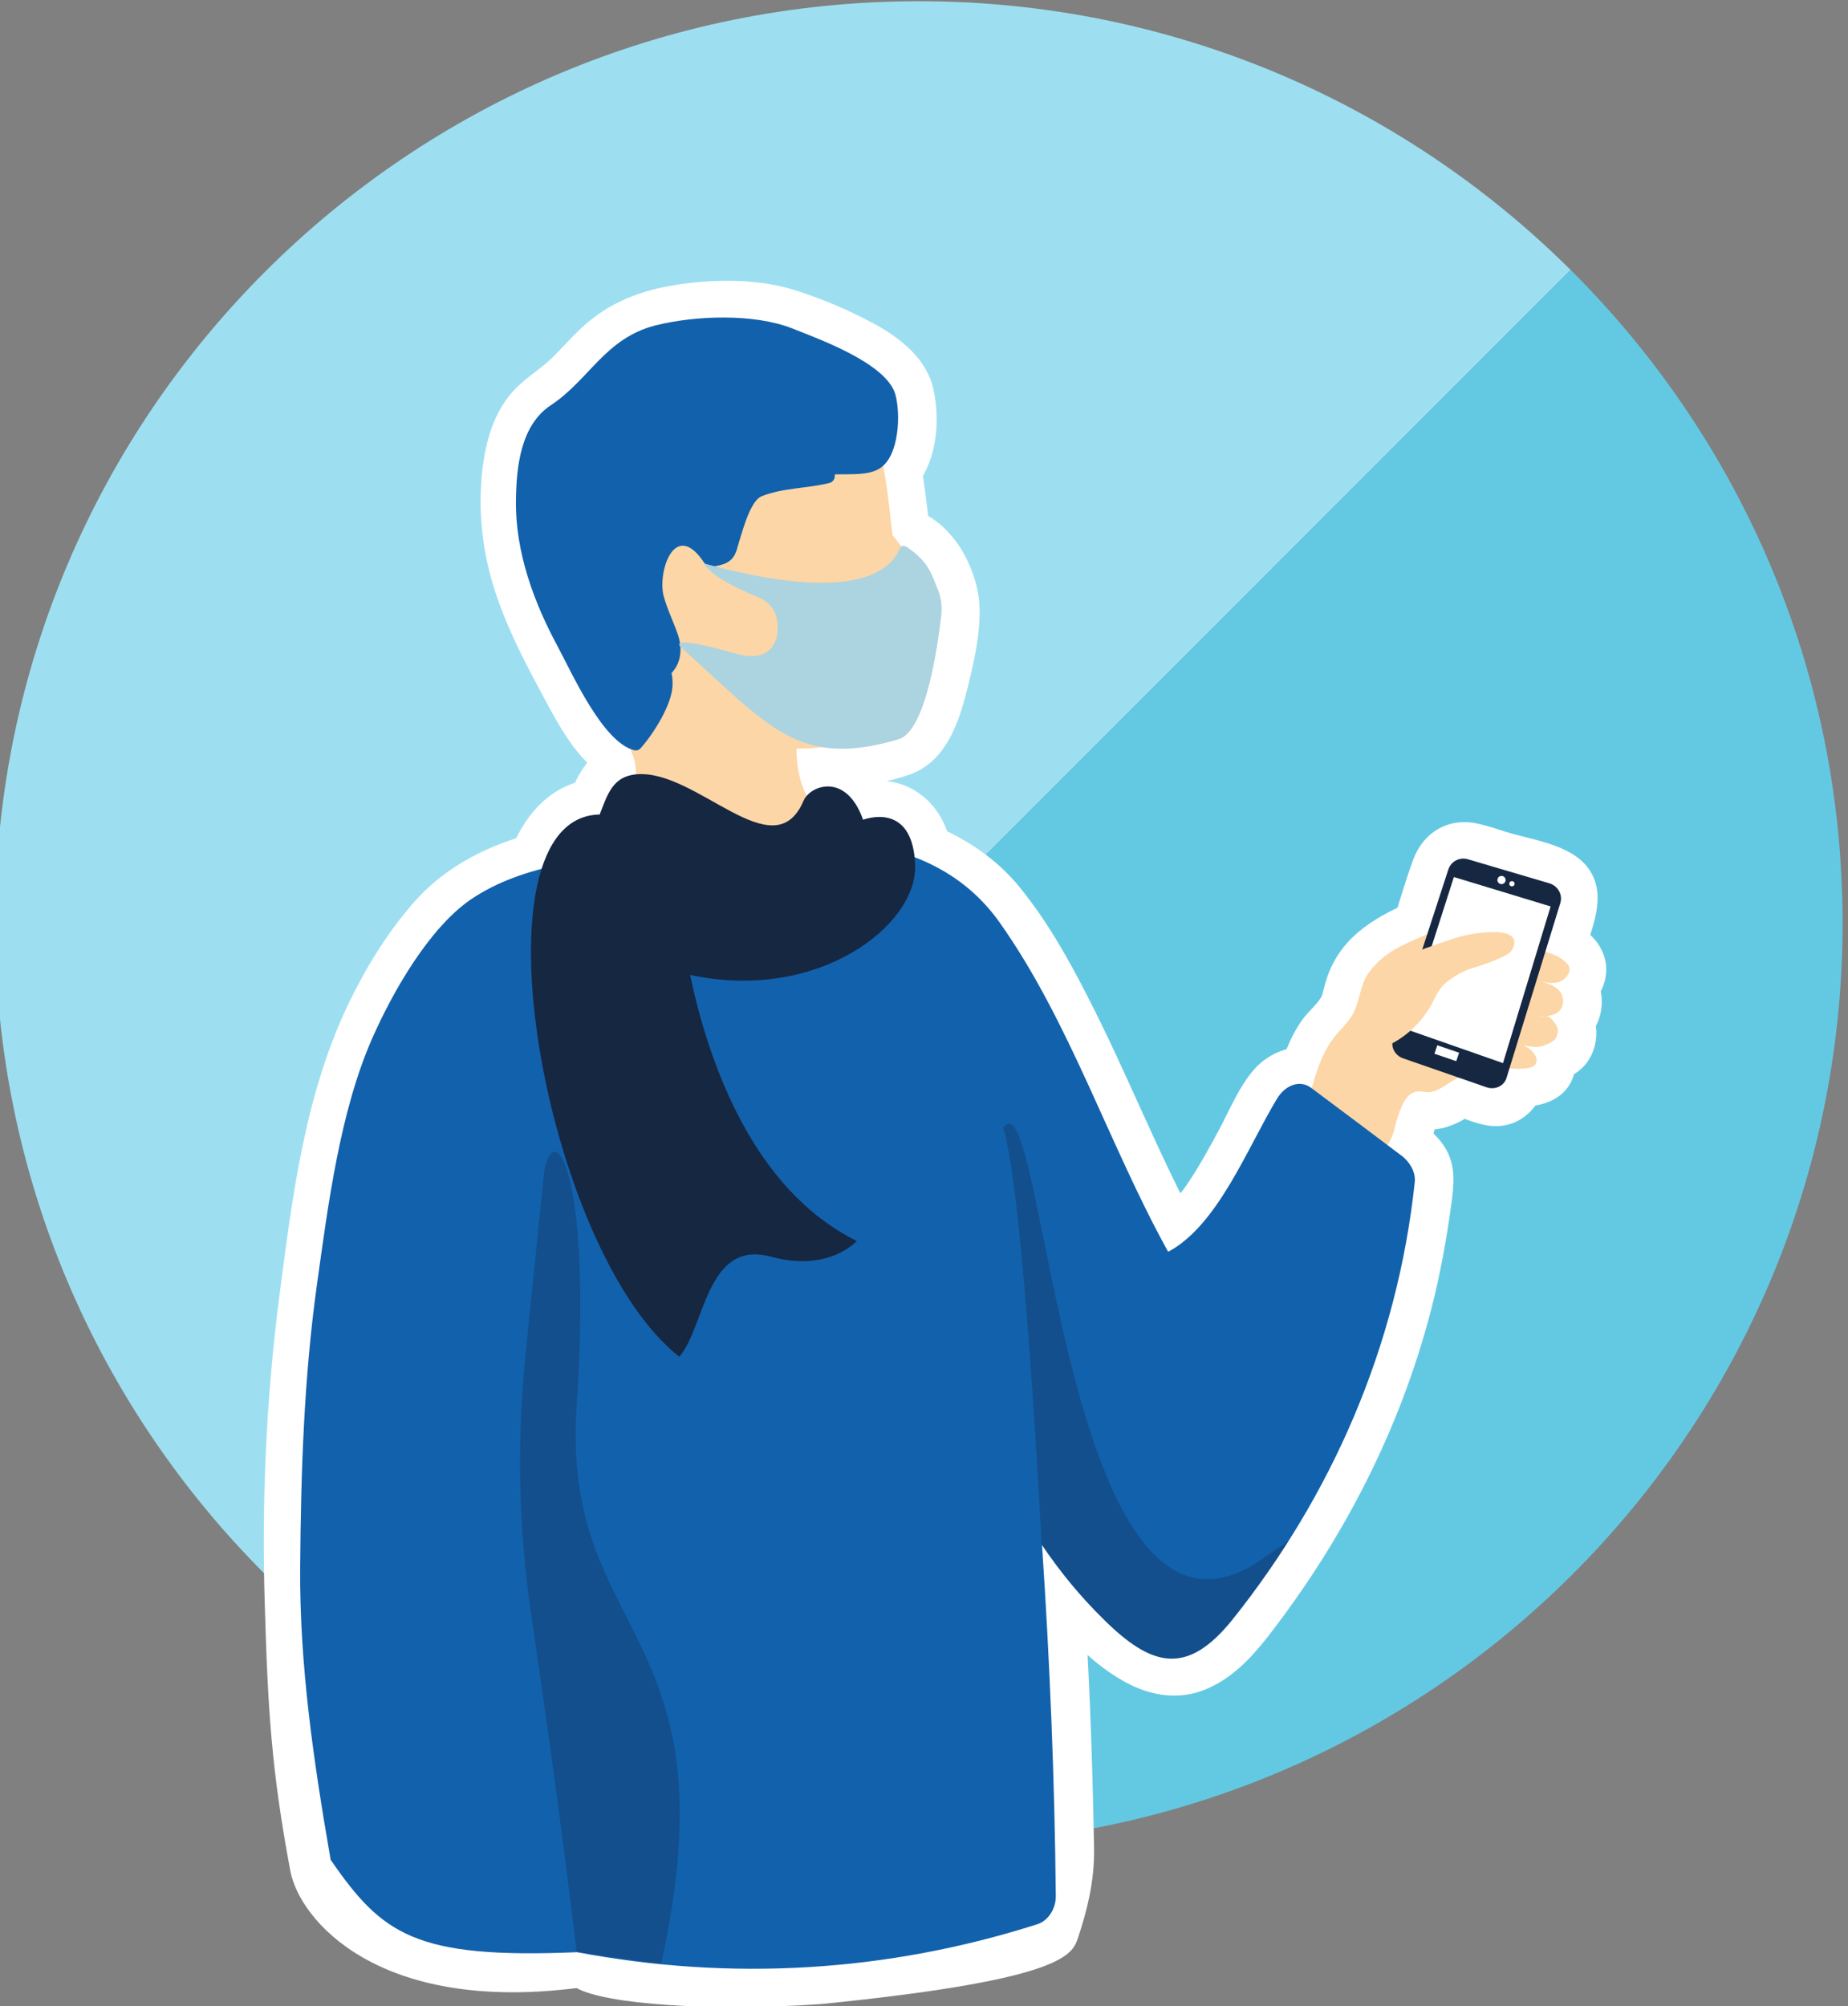 <?xml version="1.0" encoding="UTF-8" standalone="no"?>
<!-- Created with Inkscape (http://www.inkscape.org/) -->

<svg
   xmlns:dc="http://purl.org/dc/elements/1.1/"
   xmlns:cc="http://creativecommons.org/ns#"
   xmlns:rdf="http://www.w3.org/1999/02/22-rdf-syntax-ns#"
   xmlns:svg="http://www.w3.org/2000/svg"
   xmlns="http://www.w3.org/2000/svg"
   xmlns:xlink="http://www.w3.org/1999/xlink"
   xmlns:sodipodi="http://sodipodi.sourceforge.net/DTD/sodipodi-0.dtd"
   xmlns:inkscape="http://www.inkscape.org/namespaces/inkscape"
   version="1.1"
   id="svg2"
   xml:space="preserve"
   width="135.137"
   height="146.649"
   viewBox="0 0 135.137 146.649"
   sodipodi:docname="badge-covid-19.svg"
   inkscape:version="0.92.3 (2405546, 2018-03-11)"
   inkscape:export-filename="/home/overflorian/Documents/Projet du Mois .fr/Badges/badge-covid-19.png"
   inkscape:export-xdpi="347"
   inkscape:export-ydpi="347"><rect x="0" y="0" width="135.137" height="146.649" fill="#808080" stroke="none"/><defs
     id="defs6"><rect
       height="99.07"
       width="297.21"
       id="SVGID_1_"
       x="0"
       y="0" /><path
       d="m 276.11,29.4 c -0.81,-0.61 -1.62,-1.22 -2.44,-1.83 -0.33,-0.25 -0.72,-0.05 -0.92,0.28 -0.79,1.3 -1.59,3.41 -2.93,4.12 -1.6,-2.89 -2.64,-6.18 -4.53,-8.85 -0.83,-1.17 -1.98,-1.76 -3.24,-2.04 -0.47,1.42 -2.25,2.47 -4.39,2.47 -1.89,0 -3.5,-0.82 -4.17,-1.99 -0.87,0.18 -1.7,0.46 -2.41,0.94 -1.11,0.76 -2.09,2.45 -2.66,3.75 -0.86,1.96 -1.18,4.46 -1.48,6.61 -0.35,2.51 -0.43,5.05 -0.45,7.58 -0.02,2.65 0.37,5.28 0.82,7.87 0.36,2.1 0.72,4.26 2.1,5.88 0.91,1.07 2.63,0.43 3.89,-0.43 1.22,-0.83 0.86,-1.13 0.63,-2.97 4.14,0.78 8.32,0.54 12.37,-0.75 0.29,-0.09 0.5,-0.41 0.5,-0.75 -0.03,-3.15 -0.16,-6.3 -0.37,-9.44 0.48,0.71 1.02,1.37 1.63,1.97 1.32,1.32 2.27,1.55 3.49,0.03 2.63,-3.29 4.43,-7.31 4.9,-11.77 0.02,-0.28 -0.16,-0.54 -0.34,-0.68 z"
       id="SVGID_23_"
       inkscape:connector-curvature="0" /><clipPath
       id="SVGID_2_">
		<use
   height="100%"
   width="100%"
   y="0"
   x="0"
   xlink:href="#SVGID_1_"
   style="overflow:visible"
   id="use7904" />
	</clipPath><clipPath
       id="SVGID_2_-3"><use
         height="100%"
         width="100%"
         y="0"
         x="0"
         xlink:href="#SVGID_1_"
         style="overflow:visible"
         id="use7904-6" /></clipPath><clipPath
       id="SVGID_24_"><use
         id="use8472"
         style="overflow:visible"
         xlink:href="#SVGID_23_"
         x="0"
         y="0"
         width="100%"
         height="100%" /></clipPath><path
       d="m 276.11,29.4 c -0.81,-0.61 -1.62,-1.22 -2.44,-1.83 -0.33,-0.25 -0.72,-0.05 -0.92,0.28 -0.79,1.3 -1.59,3.41 -2.93,4.12 -1.6,-2.89 -2.64,-6.18 -4.53,-8.85 -0.83,-1.17 -1.98,-1.76 -3.24,-2.04 -0.47,1.42 -2.25,2.47 -4.39,2.47 -1.89,0 -3.5,-0.82 -4.17,-1.99 -0.87,0.18 -1.7,0.46 -2.41,0.94 -1.11,0.76 -2.09,2.45 -2.66,3.75 -0.86,1.96 -1.18,4.46 -1.48,6.61 -0.35,2.51 -0.43,5.05 -0.45,7.58 -0.02,2.65 0.37,5.28 0.82,7.87 0.36,2.1 0.72,4.26 2.1,5.88 0.91,1.07 2.63,0.43 3.89,-0.43 1.22,-0.83 0.86,-1.13 0.63,-2.97 4.14,0.78 8.32,0.54 12.37,-0.75 0.29,-0.09 0.5,-0.41 0.5,-0.75 -0.03,-3.15 -0.16,-6.3 -0.37,-9.44 0.48,0.71 1.02,1.37 1.63,1.97 1.32,1.32 2.27,1.55 3.49,0.03 2.63,-3.29 4.43,-7.31 4.9,-11.77 0.02,-0.28 -0.16,-0.54 -0.34,-0.68 z"
       id="path8154"
       inkscape:connector-curvature="0" /></defs><sodipodi:namedview
     pagecolor="#ffffff"
     bordercolor="#666666"
     borderopacity="1"
     objecttolerance="10"
     gridtolerance="10"
     guidetolerance="10"
     inkscape:pageopacity="0"
     inkscape:pageshadow="2"
     inkscape:window-width="1853"
     inkscape:window-height="1025"
     id="namedview4"
     showgrid="false"
     inkscape:zoom="2.8261942"
     inkscape:cx="53.931775"
     inkscape:cy="54.271012"
     inkscape:window-x="67"
     inkscape:window-y="27"
     inkscape:window-maximized="1"
     inkscape:current-layer="g20189-7"
     fit-margin-top="0"
     fit-margin-left="0"
     fit-margin-right="0"
     fit-margin-bottom="0" /><g
     id="g10"
     inkscape:groupmode="layer"
     inkscape:label="Badges-Working"
     transform="matrix(1.333,0,0,-1.333,-1447.567,358.037)">













































































<g
   id="g3088" /><g
   id="g3104" /><g
   id="g3168" /><g
   id="g4196" /><g
   id="g4216" /><g
   id="g4236" /><g
   id="g4256" /><g
   id="g4276" /><g
   id="g4324" /><g
   id="g4344" /><g
   id="g4696" /><g
   id="g4712" /><g
   id="g4740" /><g
   id="g4756" /><g
   id="g4772" /><g
   id="g4788" /><g
   id="g4804" /><g
   id="g4820" /><g
   id="g4836" /><g
   id="g4852" /><g
   id="g4868" /><g
   id="g4884" /><g
   id="g4900" /><g
   id="g4916" /><g
   id="g4932" /><g
   id="g5168" /><g
   id="g5184" /><g
   id="g5212" /><g
   id="g5228" /><g
   id="g5244" /><g
   id="g5260" /><g
   id="g5276" /><g
   id="g5292" /><g
   id="g5308" /><g
   id="g5324" /><g
   id="g5340" /><g
   id="g5356" /><g
   id="g5372" /><g
   id="g5388" /><g
   id="g5404" /><g
   id="g5420" /><g
   id="g5436" /><g
   id="g5452" /><g
   id="g5468" /><g
   id="g5484" /><g
   id="g5500" /><g
   id="g5516" /><g
   id="g5532" /><g
   id="g5548" /><g
   id="g5564" /><g
   id="g5580" /><g
   id="g5596" /><g
   id="g5612" /><g
   id="g5628" /><g
   id="g5644" /><g
   id="g5660" /><g
   id="g5676" /><g
   id="g5916" /><g
   id="g6480" /><g
   id="g8477-2-7"
   transform="matrix(3.329,0,0,-3.329,-649.948,481.812)"><defs
     id="defs8470-9-5" /><clipPath
     id="clipPath9019-2"><use
       height="100%"
       width="100%"
       y="0"
       x="0"
       xlink:href="#SVGID_23_"
       style="overflow:visible"
       id="use9017-2" /></clipPath></g>


















<flowRoot
   xml:space="preserve"
   id="flowRoot14904"
   style="font-style:normal;font-weight:normal;font-size:40px;line-height:1.25;font-family:sans-serif;letter-spacing:0px;word-spacing:0px;fill:#000000;fill-opacity:1;stroke:none"
   transform="matrix(0.75,0,0,-0.75,954.746,440.649)"><flowRegion
     id="flowRegion14906"><rect
       id="rect14908"
       width="63.64"
       height="56.569"
       x="294.156"
       y="908.957" /></flowRegion><flowPara
     id="flowPara14910" /></flowRoot><g
   id="g20189-7"
   transform="translate(1048.599,-202.214)"
   inkscape:export-xdpi="22"
   inkscape:export-ydpi="22"><path
     d="m 87.752,470.742 c -27.988,0 -50.676,-22.634 -50.676,-50.554 0,-13.966 5.678,-26.609 14.856,-35.759 l 71.576,71.577 c -9.165,9.105 -21.8,14.736 -35.756,14.736"
     style="fill:#9ddff1;fill-opacity:1;fill-rule:nonzero;stroke:none;stroke-width:1"
     id="path6620-3-5"
     inkscape:connector-curvature="0" /><g
     id="g6622-0-3"
     transform="translate(123.508,456.006)"
     style="fill:#63c9e3;fill-opacity:1"><path
       d="m 0,0 -71.576,-71.576 c 9.17,-9.141 21.833,-14.795 35.82,-14.795 27.988,0 50.677,22.634 50.677,50.554 C 14.921,-21.82 9.214,-9.155 0,0"
       style="fill:#63c9e3;fill-opacity:1;fill-rule:nonzero;stroke:none"
       id="path6624-7-5"
       inkscape:connector-curvature="0" /></g><g
     transform="matrix(2.041,0,0,-2.041,-449.272,467.407)"
     id="g8503-6-6"
     clip-path="url(#SVGID_2_)"
     class="st1"><g
       id="g8415-1-2"><path
         id="path8409-2-9"
         d="m 280.84,25.57 c 0.59,-0.29 0.92,-1 0.67,-1.62 -0.22,-0.55 -0.75,-0.83 -1.28,-0.99 0.23,0.41 0.46,0.81 0.69,1.22 0.22,-0.72 0.68,-1.63 0.29,-2.36 -0.4,-0.76 -1.48,-0.89 -2.23,-1.11 -0.27,-0.08 -0.54,-0.18 -0.82,-0.24 -0.8,-0.19 -1.49,0.23 -1.76,0.98 -0.21,0.57 -0.37,1.15 -0.56,1.72 0.15,-0.2 0.3,-0.39 0.46,-0.59 -1.02,0.45 -1.9,0.99 -2.24,2.12 -0.03,0.09 -0.1,0.38 -0.11,0.4 -0.12,0.22 -0.37,0.42 -0.52,0.63 -0.34,0.47 -0.53,1.03 -0.69,1.58 0.49,-0.2 0.97,-0.39 1.46,-0.59 -0.64,-0.48 -1.57,-0.22 -2.06,0.34 -0.4,0.45 -0.65,1.06 -0.93,1.59 -0.28,0.52 -0.56,1.04 -0.89,1.52 -0.26,0.38 -0.61,0.74 -0.97,0.94 0.45,0.12 0.9,0.24 1.36,0.36 -1.13,-2.05 -1.97,-4.25 -3.04,-6.33 -0.52,-1.02 -1.09,-2.04 -1.82,-2.94 -0.67,-0.84 -1.57,-1.4 -2.56,-1.79 l 0.69,0.69 c -0.18,-1.28 -1.34,-2.1 -2.6,-1.68 0.41,0.23 0.81,0.46 1.22,0.69 -0.27,-0.7 -0.71,-1.39 -1.49,-1.57 -0.6,-0.14 -1.26,0.04 -1.68,0.5 0.52,0.07 1.04,0.13 1.56,0.2 -0.1,-0.21 -0.14,-0.51 -0.14,-0.77 l -0.99,0.99 c 0.4,0 0.8,-0.02 1.2,-0.02 0.59,0.01 1.24,-0.09 1.8,-0.29 0.9,-0.31 1.27,-1.22 1.5,-2.07 0.2,-0.76 0.42,-1.66 0.39,-2.45 -0.02,-0.53 -0.23,-1.12 -0.51,-1.57 -0.38,-0.59 -1.08,-1.23 -1.83,-0.99 0.32,0.08 0.64,0.17 0.96,0.25 -0.08,-0.1 -0.16,-0.2 -0.23,-0.3 0.1,0.23 0.19,0.47 0.29,0.7 -0.08,-0.71 -0.16,-1.42 -0.29,-2.12 -0.08,0.32 -0.17,0.64 -0.25,0.96 0.69,-0.68 0.82,-1.82 0.63,-2.73 -0.17,-0.84 -0.88,-1.4 -1.59,-1.79 -0.66,-0.36 -1.39,-0.67 -2.11,-0.9 -0.94,-0.3 -1.99,-0.31 -2.96,-0.19 -1.01,0.13 -1.88,0.4 -2.67,1.07 -0.29,0.25 -0.54,0.53 -0.81,0.81 -0.36,0.38 -0.62,0.5 -0.99,0.84 -0.73,0.66 -0.96,1.65 -1.03,2.59 -0.08,1.07 0.08,2.16 0.44,3.17 0.33,0.95 0.81,1.85 1.29,2.74 0.42,0.78 0.96,1.77 1.81,2.15 -0.15,-0.2 -0.3,-0.39 -0.46,-0.59 0.05,0.12 0.09,0.23 0.12,0.35 0.08,0.26 -0.02,-0.3 0,0.07 0.24,-0.32 0.48,-0.64 0.73,-0.96 -0.97,0.14 -1.36,0.96 -1.67,1.78 0.32,-0.24 0.64,-0.48 0.96,-0.73 -1.32,0.06 -2.11,0.99 -2.51,2.17 l 0.69,-0.69 c -1.2,0.32 -2.32,0.87 -3.16,1.8 -0.77,0.86 -1.38,1.87 -1.87,2.91 -1.12,2.4 -1.45,5.06 -1.79,7.66 -0.36,2.76 -0.49,5.6 -0.4,8.38 0.08,2.76 0.177,4.431 0.687,7.141 0.25,1.31 2.346,3.817 7.694,3.143 0.786,0.44 3.638,0.632 6.56,0.431 6.743,-0.674 6.777,-1.363 6.935,-1.839 C 267.617,49.735 267.84,48.93 267.83,48.01 c -0.02,-0.91 -0.04,-1.82 -0.07,-2.72 -0.06,-1.81 -0.16,-3.63 -0.28,-5.44 -0.62,0.17 -1.23,0.33 -1.85,0.5 0.82,1.19 1.86,2.61 3.19,3.26 0.61,0.3 1.3,0.39 1.95,0.14 0.73,-0.28 1.26,-0.84 1.73,-1.44 2.03,-2.61 3.56,-5.58 4.39,-8.79 0.24,-0.93 0.41,-1.87 0.54,-2.82 0.07,-0.53 0.13,-1.02 -0.15,-1.5 -0.24,-0.41 -0.63,-0.66 -1,-0.94 0.12,0.45 0.24,0.9 0.36,1.36 0.13,-0.26 0.24,-0.53 0.31,-0.82 0.03,-0.1 0.05,-0.2 0.09,-0.29 0.04,-0.09 0.21,-0.22 -0.13,0.02 -0.34,0.23 -0.16,0.16 0.04,0.15 0.23,-0.01 0.4,-0.07 0.61,-0.16 0.22,-0.1 0.42,-0.24 0.64,-0.35 -0.25,0.03 -0.51,0.07 -0.76,0.1 0.32,0.11 0.65,0.26 0.99,0.31 0.86,0.11 1.38,-0.5 1.61,-1.24 -0.32,0.24 -0.64,0.48 -0.96,0.73 0.66,0.04 1.41,-0.12 1.64,-0.84 0.21,-0.67 -0.2,-1.34 -0.8,-1.63 -0.17,0.62 -0.33,1.23 -0.5,1.85 -0.1,-0.01 -0.08,-0.01 0.07,0.01 0.11,0.03 0.21,0.04 0.32,0.04 0.17,0 0.34,-0.04 0.5,-0.1 0.33,-0.12 0.66,-0.31 0.84,-0.63 0.44,-0.75 0.03,-1.85 -0.85,-2.05 v 1.91 c 0.74,-0.11 1.23,-0.77 1.17,-1.5 -0.06,-0.73 -0.64,-1.14 -1.29,-1.35 -0.18,0.64 -0.35,1.27 -0.53,1.91 0.35,0.07 0.65,0.09 1,0.01 0.52,-0.11 0.83,-0.73 0.69,-1.22 -0.15,-0.54 -0.69,-0.8 -1.22,-0.69 0.21,0.02 0.22,0.02 0.05,-0.01 -1.25,-0.26 -1.75,1.52 -0.53,1.91 0.36,0.12 -0.18,-0.21 -0.17,-0.32 0.05,-0.17 0.09,-0.33 0.14,-0.5 0.31,-0.15 0.36,-0.2 0.14,-0.15 -0.98,0.15 -0.91,1.7 0,1.91 0.02,0.01 0.04,0.01 0.07,0.02 -0.15,-0.08 -0.29,-0.17 -0.44,-0.25 0.18,0.16 0,-0.01 -0.01,-0.07 V 25.8 c 0,0.07 -0.02,0.14 -0.06,0.21 0.08,-0.15 0.17,-0.29 0.25,-0.44 -0.09,0.12 0.23,-0.09 0.02,-0.03 0.3,0.01 0.35,0 0.16,-0.02 -0.12,-0.02 -0.24,-0.03 -0.36,-0.05 -0.98,-0.13 -1.34,1.43 -0.5,1.85 0.29,0.17 0.25,-0.03 -0.11,-0.61 0.08,-0.15 0.17,-0.29 0.25,-0.44 0.43,-0.14 0.52,-0.19 0.27,-0.17 -0.09,0 -0.17,0 -0.26,-0.01 -0.44,-0.03 -0.83,0.33 -0.96,0.73 -0.02,0.06 -0.05,0.12 -0.06,0.18 -0.02,0.07 -0.01,0.04 0.04,-0.09 0.62,-0.11 0.82,-0.2 0.61,-0.27 -0.09,-0.06 -0.24,-0.08 -0.34,-0.12 -0.49,-0.17 -0.84,-0.25 -1.34,0.04 -0.1,0.06 -0.23,0.12 -0.32,0.19 -0.11,0.06 -0.07,0.05 0.13,-0.03 -0.09,-0.01 -0.17,-0.02 -0.26,-0.02 -0.36,0.01 -0.72,0.17 -0.97,0.43 -0.41,0.44 -0.44,1.02 -0.69,1.51 -0.26,0.52 -0.09,1.02 0.36,1.36 0.09,0.07 0.24,0.17 0.29,0.22 -0.02,-0.02 -0.04,-0.05 -0.04,-0.08 -0.01,0.22 -0.08,0.6 -0.13,0.87 -0.11,0.68 -0.25,1.35 -0.42,2.02 -0.33,1.27 -0.77,2.52 -1.32,3.71 -0.56,1.18 -1.21,2.32 -1.96,3.39 -0.37,0.53 -0.75,1.09 -1.21,1.53 -0.1,0.1 -0.11,0.11 -0.21,0.17 -0.04,0.03 -0.26,0.13 -0.12,0.08 -0.06,0.02 -0.12,0.04 -0.17,0.05 0.01,0 0.16,-0.02 0.05,-0.01 -0.04,0.01 -0.09,0 -0.13,0 0.1,0 0.09,0.03 0,-0.01 -0.06,-0.02 -0.12,-0.03 -0.18,-0.06 0.1,0.04 0.01,0 -0.03,-0.03 -0.13,-0.07 -0.26,-0.15 -0.37,-0.24 -0.21,-0.16 -0.45,-0.41 -0.65,-0.61 -0.49,-0.5 -0.93,-1.04 -1.32,-1.62 -0.25,-0.37 -0.67,-0.58 -1.12,-0.46 -0.4,0.11 -0.76,0.53 -0.73,0.96 0.18,2.61 0.29,5.22 0.35,7.84 0.01,0.32 0.01,0.64 0.02,0.96 0,0.16 0,0.32 0.01,0.48 0.01,0.27 -0.01,0.18 0.01,0.1 -8.045,0.716 -15.011,0.068 -17.41,-0.42 -0.48,-2.67 -0.9,-5.37 -0.91,-8.09 0,-2.72 0.12,-5.45 0.49,-8.15 0.34,-2.42 0.71,-4.87 1.92,-7.03 0.29,-0.52 0.61,-1.03 1,-1.48 0.41,-0.47 0.73,-0.73 1.29,-1.01 0.28,-0.14 0.57,-0.23 0.87,-0.32 0.23,-0.07 0.46,-0.13 0.64,-0.31 0.19,-0.19 0.23,-0.44 0.34,-0.67 0.06,-0.14 0.14,-0.26 0.26,-0.38 0,0 0.11,-0.12 0.05,-0.04 -0.06,0.07 0.14,-0.07 -0.01,-0.01 0.04,-0.02 0.09,-0.03 0.14,-0.04 0.16,-0.04 -0.22,0 0.08,-0.01 0.47,-0.02 0.79,-0.3 0.96,-0.73 0.04,-0.1 0.07,-0.21 0.12,-0.31 -0.07,0.15 0.07,-0.12 0.07,-0.12 -0.02,0.02 -0.03,0.04 -0.05,0.06 0.08,-0.08 0.08,-0.08 0,-0.01 -0.18,0.05 0.12,-0.01 0.15,-0.01 0.41,-0.06 0.75,-0.56 0.73,-0.96 -0.03,-0.6 -0.16,-1.25 -0.72,-1.58 -0.04,-0.02 -0.23,-0.16 -0.06,-0.02 -0.05,-0.04 -0.09,-0.08 -0.13,-0.12 -0.2,-0.2 -0.18,-0.19 -0.34,-0.43 -0.45,-0.68 -0.82,-1.43 -1.18,-2.15 -0.45,-0.9 -0.78,-1.9 -0.8,-2.92 -0.01,-0.46 0.01,-0.82 0.1,-1.18 0.09,-0.37 0.2,-0.54 0.44,-0.73 0.35,-0.28 0.68,-0.55 0.99,-0.87 0.14,-0.15 0.28,-0.3 0.43,-0.45 0.07,-0.07 0.15,-0.15 0.23,-0.21 0.14,-0.12 0.11,-0.1 0.22,-0.17 0.68,-0.44 1.55,-0.48 2.39,-0.45 0.45,0.01 0.83,0.06 1.28,0.22 0.13,0.04 0.25,0.1 0.37,0.14 0.08,0.03 0.16,0.06 0.24,0.1 0.06,0.02 0.12,0.05 0.17,0.07 -0.09,-0.04 -0.07,-0.03 0.04,0.02 0.35,0.15 0.69,0.32 1.01,0.53 0.01,0 0.27,0.19 0.11,0.07 0.07,0.06 0.13,0.12 0.2,0.18 0.2,0.17 -0.11,-0.14 0.04,0.05 0.05,0.1 0.05,0.09 -0.01,-0.04 l 0.03,0.15 c 0,-0.04 -0.01,-0.21 0,0.01 0,0.14 0.01,0.27 0,0.41 -0.02,0.31 0.05,-0.14 -0.02,0.16 -0.02,0.07 -0.03,0.13 -0.06,0.2 0.04,-0.08 0.03,-0.07 -0.02,0.03 0.15,-0.26 -0.27,0.38 -0.17,0.21 -0.15,0.25 -0.14,0.49 -0.1,0.76 0.04,0.24 0.08,0.49 0.11,0.73 0.03,0.26 0.06,0.52 0.09,0.79 0.06,0.46 0.27,0.73 0.53,1.07 0.2,0.26 0.66,0.35 0.96,0.25 0.03,-0.01 0.05,-0.02 0.08,-0.02 -0.25,-0.03 -0.51,-0.07 -0.76,-0.1 0.12,0.05 0.08,0.03 0.16,0.1 0.02,0.02 0.18,0.2 0.11,0.11 0.05,0.06 0.08,0.14 0.12,0.21 0.07,0.14 -0.07,-0.2 0.02,0.05 0.11,0.31 0.11,0.48 0.06,0.82 0.03,-0.25 -0.01,0.09 -0.03,0.18 -0.02,0.15 -0.05,0.31 -0.08,0.46 -0.06,0.32 -0.13,0.64 -0.23,0.95 -0.04,0.13 -0.08,0.26 -0.13,0.39 0.07,-0.18 -0.09,0.14 -0.12,0.2 -0.08,0.17 0.07,-0.06 0.01,-0.01 -0.1,0.07 0.17,-0.13 0.04,-0.03 0.05,-0.02 0.09,-0.04 0.14,-0.06 -0.07,0.02 -0.14,0.04 -0.22,0.06 -0.11,0.03 -0.23,0.06 -0.35,0.08 -0.33,0.07 -0.66,0.07 -1.03,0.05 -0.29,-0.01 -0.58,0.04 -0.87,0.04 -0.53,-0.01 -1,0.46 -0.99,0.99 0.01,0.63 0.14,1.2 0.41,1.77 0.27,0.57 1.15,0.64 1.56,0.2 0.14,-0.15 -0.07,0.04 -0.06,0.01 -0.08,0.03 -0.09,0.04 -0.01,0.01 0.02,0 0.04,-0.01 0.06,-0.01 -0.05,0.01 -0.09,0.01 -0.14,0.02 0.09,0 0.08,0 0,-0.01 -0.22,-0.01 0.13,0.03 -0.05,-0.01 -0.08,-0.03 -0.07,-0.03 0.01,0.02 -0.02,-0.02 -0.05,-0.03 -0.07,-0.05 0.04,0.05 0.06,0.1 0.02,0.02 0.03,0.06 0.08,0.14 0.1,0.19 0.18,0.48 0.67,0.87 1.22,0.69 0.03,-0.01 0.19,-0.07 0.21,-0.05 -0.04,-0.03 -0.26,0.01 -0.06,0.02 0.24,0 -0.08,-0.02 -0.01,-0.01 0.22,0.04 -0.1,-0.04 -0.01,-0.01 0.06,0.04 0.04,0.02 -0.07,-0.06 0.06,0.06 0.07,0.07 0.02,0.01 -0.05,-0.06 -0.04,-0.05 0.01,0.03 -0.03,-0.09 -0.04,-0.09 -0.01,-0.02 0.04,0.13 0.06,0.26 0.08,0.39 0.05,0.36 0.4,0.57 0.69,0.69 1.72,0.69 2.62,2.64 3.4,4.24 0.97,1.96 1.77,4 2.83,5.92 0.26,0.47 0.9,0.61 1.36,0.36 0.94,-0.53 1.58,-1.44 2.11,-2.35 0.25,-0.44 0.49,-0.89 0.73,-1.34 0.11,-0.21 0.22,-0.41 0.34,-0.62 0.23,-0.39 -0.07,0.09 -0.32,-0.1 0.53,0.4 1.29,-0.04 1.46,-0.59 0.08,-0.28 0.16,-0.56 0.3,-0.81 0.13,-0.23 0.32,-0.41 0.48,-0.62 0.24,-0.3 0.38,-0.63 0.49,-1 0.08,-0.28 0.1,-0.4 0.34,-0.59 0.51,-0.4 1.24,-0.41 1.5,-1.12 0.09,-0.23 0.16,-0.48 0.23,-0.71 0.1,-0.29 0.25,-0.61 0.3,-0.92 0.06,-0.39 -0.52,0.42 -0.65,0.32 0.05,0.04 0.17,0.05 0.23,0.07 0.61,0.18 1.23,0.39 1.85,0.55 0.03,0.01 0.06,0.03 0.09,0.03 -0.17,0.01 -0.42,-0.65 -0.4,-0.67 -0.07,0.07 -0.09,0.29 -0.12,0.38 -0.09,0.3 -0.19,0.61 -0.28,0.91 -0.16,0.52 0.19,1.07 0.69,1.22 0.12,0.04 0.15,0.05 0.08,0.02 0.13,0.08 0.12,0.07 -0.04,-0.05 -0.05,-0.17 -0.09,-0.33 -0.14,-0.5 0.08,-0.16 0.15,-0.31 0.23,-0.47 -0.48,0.24 -0.61,0.92 -0.36,1.36 0.26,0.42 0.85,0.53 1.33,0.29 z"
         class="st3"
         inkscape:connector-curvature="0"
         style="fill:#ffffff"
         sodipodi:nodetypes="ccccccccccccccccccccccccccccccccccccccccccccccccccccccccccccccccccccscccccccccccccsccccccccccccsccccsccccccccccccccccccccccccccccccccccccccccccccccccccccccccccccccccccscsccccccccccccsccscsccccsccccccccccccccccccccccccsccccccccccccccccccccscccccccccccccccccsccccccccccccccccccccccccccccccccc" /><path
         id="path8413-0-1"
         d="m 279.93,24.65 c -0.05,0.01 -0.1,0.01 -0.15,0 0.09,0.01 0.18,0.02 0.26,0.04 -0.01,0 -0.02,0 -0.03,0 -0.09,0.65 -0.18,1.3 -0.26,1.95 0.06,0 0.12,0 0.18,0 0.14,0.01 0.26,-0.02 0.38,-0.09 0.12,-0.04 0.23,-0.11 0.32,-0.2 0.1,-0.09 0.16,-0.2 0.2,-0.32 0.06,-0.12 0.09,-0.25 0.09,-0.38 -0.01,-0.09 -0.02,-0.18 -0.04,-0.26 -0.05,-0.17 -0.13,-0.31 -0.25,-0.44 -0.07,-0.05 -0.13,-0.1 -0.2,-0.15 -0.16,-0.11 -0.32,-0.15 -0.5,-0.15 -0.06,0 -0.12,0 -0.18,0 -0.14,-0.01 -0.26,0.02 -0.38,0.09 -0.12,0.04 -0.23,0.11 -0.32,0.2 -0.05,0.07 -0.1,0.13 -0.15,0.2 -0.07,0.11 -0.11,0.24 -0.12,0.37 -0.02,0.09 -0.02,0.18 0,0.26 0.01,0.13 0.05,0.25 0.12,0.37 0.05,0.07 0.1,0.13 0.15,0.2 0.12,0.12 0.27,0.21 0.44,0.25 0.01,0 0.01,0 0.02,0 0.09,0.01 0.18,0.03 0.27,0.04 0.01,0 0.02,0 0.03,0 0.02,0 0.03,0 0.05,0 0.03,0 0.05,0 0.07,-0.01 0.14,0.01 0.26,-0.02 0.38,-0.09 0.12,-0.04 0.23,-0.11 0.32,-0.2 0.1,-0.09 0.16,-0.2 0.2,-0.32 0.06,-0.12 0.09,-0.25 0.09,-0.38 -0.01,-0.09 -0.02,-0.18 -0.04,-0.26 -0.05,-0.17 -0.13,-0.31 -0.25,-0.44 -0.07,-0.05 -0.13,-0.1 -0.2,-0.15 -0.16,-0.09 -0.32,-0.13 -0.5,-0.13 z"
         class="st3"
         inkscape:connector-curvature="0"
         style="fill:#ffffff" /></g><g
       id="g8439-7-2"><path
         id="path8437-9-7"
         d="m 272.15,31.93 c 0.57,-1.35 1.06,-2.73 1.46,-4.12 0.16,-0.57 0.32,-1.17 0.7,-1.64 0.13,-0.16 0.28,-0.3 0.4,-0.47 0.27,-0.37 0.24,-0.88 0.51,-1.24 0.66,-0.9 1.69,-0.87 2.49,-1.59 0.15,-0.13 2.03,0.36 2.22,0.34 0.19,-0.02 -2.17,-0.9 -2.22,-0.71 -0.02,0.09 -0.09,0.16 -0.15,0.23 -0.46,0.53 -0.68,0.52 -0.79,1.19 0.44,-0.13 0.49,-0.15 0.93,-0.28 0.24,-0.07 0.31,0.17 0.56,0.16 0.64,-0.02 1.72,-0.05 2.19,0.34 0.06,0.05 0.13,0.11 0.15,0.19 0.04,0.16 -0.11,0.33 -0.27,0.39 -0.16,0.05 -0.32,0.02 -0.47,-0.01 0.17,0.05 0.34,0.11 0.46,0.23 0.12,0.12 0.16,0.34 0.06,0.5 -0.13,0.2 -0.4,0.21 -0.62,0.2 0.21,0.04 0.23,-0.07 0.37,0.08 0.13,0.16 0.23,0.26 0.11,0.51 -0.06,0.12 -0.42,0.25 -0.55,0.24 -0.27,-0.04 -0.36,-0.05 -0.63,-0.09 0.26,-0.06 0.71,0.22 0.66,0.49 -0.06,0.36 -1.28,0.08 -1.54,0.06 -0.26,-0.02 -0.21,0.24 -0.47,0.33 -0.32,0.1 -0.61,0.44 -0.93,0.42 -0.14,-0.01 -0.25,-0.05 -0.39,0.02 -0.24,0.11 -0.39,0.57 -0.48,0.94 -0.11,0.47 -0.39,0.67 -0.38,1.05 0.02,0.79 -0.14,1.11 -0.24,1.91 -0.01,0.1 -0.03,0.21 -0.12,0.27 -0.05,0.04 -0.12,0.05 -0.19,0.05 -0.92,0.08 -1.84,0.15 -2.76,0.23"
         class="st6"
         inkscape:connector-curvature="0"
         style="fill:#fcd6a6" /></g><path
       id="path8441-2-0"
       d="m 255.5,18.9 c 0,0 0.4,2.4 -2.29,2.71 l -0.57,2.94 7.08,0.95 4.03,-1.78 -0.76,-2.38 c -2.08,-0.28 -3.16,-1.23 -3.16,-2.89 0,0 3.01,0.06 2.85,-1.74 l -0.15,-1.46 0.55,-0.17 c 0.36,-0.11 0.56,-0.51 0.44,-0.87 v 0 c -0.02,-0.07 -0.06,-0.13 -0.1,-0.19 l -1.01,-1.31 -0.1,-0.87 c -0.08,-0.65 -0.19,-1.3 -0.34,-1.94 l -0.01,-0.03 c -0.23,-0.85 -0.42,-1.22 -0.99,-1.63 v 0 C 260.21,7.7 259.31,7.41 258.39,7.39 l -0.9,-0.01 c -1.24,-0.02 -2.44,0.45 -3.33,1.32 v 0 c -0.96,0.93 -1.49,2.2 -1.49,3.53 v 0 c 0,1.1 0.31,2.18 0.89,3.11 l 0.6,0.97 c 0.26,0.49 1.29,2.04 1.34,2.59 z"
       class="st6"
       inkscape:connector-curvature="0"
       style="fill:#fcd6a6" /><g
       id="g8457-0-9"><path
         id="path8443-2-3"
         d="m 278.38,27.55 -2.25,-0.78 c -0.22,-0.08 -0.34,-0.31 -0.26,-0.53 l 1.48,-4.54 c 0.07,-0.22 0.3,-0.34 0.52,-0.28 l 2.2,0.65 c 0.23,0.07 0.36,0.31 0.29,0.53 l -1.44,4.68 c -0.06,0.23 -0.31,0.35 -0.54,0.27 z"
         class="st5"
         inkscape:connector-curvature="0"
         style="fill:#162742" /><g
         id="g8447-3-6"><path
           id="path8445-7-0"
           d="M 278.29,21.87"
           class="st6"
           inkscape:connector-curvature="0"
           style="fill:#fcd6a6" /></g><polygon
         id="polygon8449-5-6"
         points="278.82,26.9 276.19,25.98 277.5,21.9 280.1,22.69 "
         class="st3"
         style="fill:#ffffff" /><circle
         id="circle8451-9-2"
         r="0.11"
         cy="21.98"
         cx="278.78"
         class="st3"
         style="fill:#ffffff" /><circle
         id="circle8453-2-6"
         r="0.07"
         cy="22.08"
         cx="279.06"
         class="st3"
         style="fill:#ffffff" /><rect
         id="rect8455-2-1"
         height="0.24"
         width="0.62"
         class="st3"
         transform="matrix(0.946,0.323,-0.323,0.946,23.541,-88.246)"
         y="26.61"
         x="277.07"
         style="fill:#ffffff" /></g><path
       id="path8459-8-8"
       d="m 262.49,8.94 c -0.23,-0.84 -2.04,-1.49 -2.77,-1.78 -1.04,-0.41 -2.62,-0.35 -3.69,-0.08 -1.35,0.35 -1.77,1.46 -2.8,2.14 -0.82,0.54 -0.93,1.68 -0.94,2.56 -0.02,1.38 0.48,2.74 1.13,3.94 0.38,0.71 1.2,2.55 2.04,2.77 0.06,0.02 0.14,0 0.18,-0.05 0.34,-0.38 0.86,-1.19 0.86,-1.72 0,-0.14 -0.01,-0.23 -0.03,-0.3 0.27,-0.28 0.3,-0.69 0.16,-1.07 -0.12,-0.34 -0.27,-0.64 -0.37,-1 -0.17,-0.65 0.3,-2.1 1.1,-0.88 0.05,0.07 0.12,0.1 0.21,0.09 0.3,-0.05 0.54,-0.1 0.65,-0.44 0.13,-0.42 0.35,-1.32 0.67,-1.45 0.56,-0.23 1.24,-0.21 1.83,-0.36 0.08,-0.02 0.14,-0.1 0.14,-0.18 0,-0.02 0,-0.03 0,-0.05 0.43,-0.01 0.89,0.03 1.19,-0.15 0.55,-0.32 0.58,-1.48 0.44,-1.99 z"
       class="st10"
       inkscape:connector-curvature="0"
       style="fill:#1261ac" /><g
       id="g8491-7-7"><path
         id="path8465-6-9"
         d="m 276.11,29.4 c -0.81,-0.61 -1.62,-1.22 -2.44,-1.83 -0.33,-0.25 -0.72,-0.05 -0.92,0.28 -0.79,1.3 -1.59,3.41 -2.93,4.12 -1.6,-2.89 -2.64,-6.18 -4.53,-8.85 -0.83,-1.17 -1.98,-1.76 -3.24,-2.04 -0.47,1.42 -2.25,2.47 -4.39,2.47 -1.89,0 -3.5,-0.82 -4.17,-1.99 -0.87,0.18 -1.7,0.46 -2.41,0.94 -1.11,0.76 -2.09,2.45 -2.66,3.75 -0.86,1.96 -1.18,4.46 -1.48,6.61 -0.35,2.51 -0.43,5.05 -0.45,7.58 -0.02,2.65 0.37,5.28 0.82,7.87 1.382,1.992 2.251,2.666 6.62,2.48 4.14,0.78 8.32,0.54 12.37,-0.75 0.29,-0.09 0.5,-0.41 0.5,-0.75 -0.03,-3.15 -0.16,-6.3 -0.37,-9.44 0.48,0.71 1.02,1.37 1.63,1.97 1.32,1.32 2.27,1.55 3.49,0.03 2.63,-3.29 4.43,-7.31 4.9,-11.77 0.02,-0.28 -0.16,-0.54 -0.34,-0.68 z"
         class="st10"
         inkscape:connector-curvature="0"
         style="fill:#1261ac"
         sodipodi:nodetypes="ccccccscccccccccccccc" /><path
         id="path8467-1-2"
         d="m 253.92,50.78 c -0.39,-3.3 -0.86,-6.61 -1.21,-8.99 -0.35,-2.35 -0.4,-4.73 -0.16,-7.09 l 0.5,-4.89 c 0.26,-1.5 1.29,0.06 0.87,6.32 -0.42,6.26 4.28,5.92 2.27,14.98 z"
         class="st16"
         inkscape:connector-curvature="0"
         style="opacity:0.3;fill:#162742" /><g
         id="g8477-2-0"><defs
           id="defs8470-9-2"><path
             d="m 276.11,29.4 c -0.81,-0.61 -1.62,-1.22 -2.44,-1.83 -0.33,-0.25 -0.72,-0.05 -0.92,0.28 -0.79,1.3 -1.59,3.41 -2.93,4.12 -1.6,-2.89 -2.64,-6.18 -4.53,-8.85 -0.83,-1.17 -1.98,-1.76 -3.24,-2.04 -0.47,1.42 -2.25,2.47 -4.39,2.47 -1.89,0 -3.5,-0.82 -4.17,-1.99 -0.87,0.18 -1.7,0.46 -2.41,0.94 -1.11,0.76 -2.09,2.45 -2.66,3.75 -0.86,1.96 -1.18,4.46 -1.48,6.61 -0.35,2.51 -0.43,5.05 -0.45,7.58 -0.02,2.65 0.37,5.28 0.82,7.87 0.36,2.1 0.72,4.26 2.1,5.88 0.91,1.07 2.63,0.43 3.89,-0.43 1.22,-0.83 0.86,-1.13 0.63,-2.97 4.14,0.78 8.32,0.54 12.37,-0.75 0.29,-0.09 0.5,-0.41 0.5,-0.75 -0.03,-3.15 -0.16,-6.3 -0.37,-9.44 0.48,0.71 1.02,1.37 1.63,1.97 1.32,1.32 2.27,1.55 3.49,0.03 2.63,-3.29 4.43,-7.31 4.9,-11.77 0.02,-0.28 -0.16,-0.54 -0.34,-0.68 z"
             id="path982"
             inkscape:connector-curvature="0" /></defs><clipPath
           id="clipPath9019-3"><use
             id="use9017-7"
             style="overflow:visible"
             xlink:href="#SVGID_23_"
             x="0"
             y="0"
             width="100%"
             height="100%" /></clipPath><path
           id="path8475-1-5"
           clip-path="url(#SVGID_24_)"
           d="m 266.42,39.84 c 0,0 -0.47,-9.37 -1.03,-11.2 1.13,-1.64 1.57,15.44 7.01,11.55 4.24,-3.03 -2.19,3.88 -2.19,3.88 l -2.91,-1.48 z"
           class="st29"
           inkscape:connector-curvature="0"
           style="opacity:0.3;fill:#162742" /></g></g><path
       id="path8493-0-9"
       d="m 263.02,21.59 c -0.05,-1.59 -1.14,-1.32 -1.4,-1.23 -0.45,-1.28 -1.42,-0.93 -1.6,-0.51 -0.8,1.88 -2.87,-0.86 -4.5,-0.71 -0.62,0.06 -0.76,0.51 -0.98,1.08 -3.56,0.06 -1.49,11.72 2.14,14.57 0.69,-0.78 0.72,-3.16 2.46,-2.69 1.56,0.43 2.31,-0.42 2.31,-0.42 -2.78,-1.38 -3.97,-4.75 -4.48,-7.15 3.44,0.74 6.1,-1.33 6.05,-2.94 z"
       class="st5"
       inkscape:connector-curvature="0"
       style="fill:#162742" /><g
       id="g8497-3-2"><path
         id="path8495-6-2"
         d="m 274.98,25.52 c 0.15,-0.06 0.18,-0.39 0.32,-0.47 0.32,-0.16 1.05,-1.1 1.42,-1.23 0.56,-0.2 0.99,-0.36 1.4,-0.41 0.38,-0.04 0.49,-0.04 0.66,-0.02 0.16,0.02 0.51,0.12 0.26,0.5 -0.08,0.12 -0.53,0.29 -0.8,0.38 -0.34,0.11 -0.47,0.13 -0.81,0.36 -0.34,0.23 -0.37,0.4 -0.54,0.71 -0.56,0.99 -1.47,1.2 -1.47,1.2 z"
         class="st6"
         inkscape:connector-curvature="0"
         style="fill:#fcd6a6" /></g><path
       id="path8501-0-8"
       d="m 257.37,13.48 c 2.95,0.81 4.79,0.65 5.24,-0.41 0.06,-0.14 0.19,-0.04 0.31,0.05 0.49,0.37 0.56,0.7 0.7,1.03 0.1,0.23 0.13,0.49 0.1,0.74 -0.1,0.83 -0.41,3.09 -1.15,3.31 -2.69,0.79 -3.46,-0.33 -5.85,-2.48 0,0 -0.43,-0.37 1.49,0.18 0.64,0.18 0.99,-0.03 1.1,-0.48 v 0 c 0.07,-0.49 -0.07,-0.86 -0.53,-1.05 -0.87,-0.35 -1.2,-0.62 -1.33,-0.76 -0.05,-0.05 -0.14,-0.15 -0.08,-0.13 z"
       class="st8"
       inkscape:connector-curvature="0"
       style="fill:#acd3e0" /></g></g></g><style
     id="style7899"
     type="text/css">
	.st0{clip-path:url(#SVGID_2_);fill:#1261AC;}
	.st1{clip-path:url(#SVGID_2_);}
	.st2{opacity:0.29;fill:#162742;}
	.st3{fill:#FFFFFF;}
	.st4{fill:#E6322F;}
	.st5{fill:#162742;}
	.st6{fill:#FCD6A6;}
	.st7{clip-path:url(#SVGID_4_);}
	.st8{fill:#ACD3E0;}
	.st9{opacity:0.8;}
	.st10{fill:#1261AC;}
	.st11{fill:#E5332F;}
	.st12{opacity:0.3;}
	.st13{opacity:0.3;clip-path:url(#SVGID_6_);fill:#1261AC;}
	.st14{fill:#0F9B39;}
	.st15{fill:#727070;}
	.st16{opacity:0.3;fill:#162742;}
	.st17{opacity:0.3;fill:#1261AC;}
	.st18{opacity:0.3;clip-path:url(#SVGID_8_);fill:#1261AC;}
	.st19{fill:#FEC906;}
	.st20{opacity:0.3;clip-path:url(#SVGID_10_);fill:#1261AC;}
	.st21{opacity:0.3;clip-path:url(#SVGID_12_);fill:#1261AC;}
	.st22{opacity:0.3;clip-path:url(#SVGID_14_);fill:#1261AC;}
	.st23{opacity:0.3;clip-path:url(#SVGID_16_);fill:#1261AC;}
	.st24{opacity:0.3;clip-path:url(#SVGID_18_);fill:#1261AC;}
	.st25{opacity:0.3;clip-path:url(#SVGID_20_);fill:#1261AC;}
	.st26{opacity:0.29;}
	.st27{opacity:0.3;clip-path:url(#SVGID_22_);fill:#162742;}
	.st28{fill:#4D3617;}
	.st29{opacity:0.3;clip-path:url(#SVGID_24_);fill:#162742;}
	.st30{fill:#65574A;}
	.st31{fill:#624F38;}
	.st32{fill:#624725;}
	.st33{clip-path:url(#SVGID_2_);fill:#FEC906;}
</style></svg>